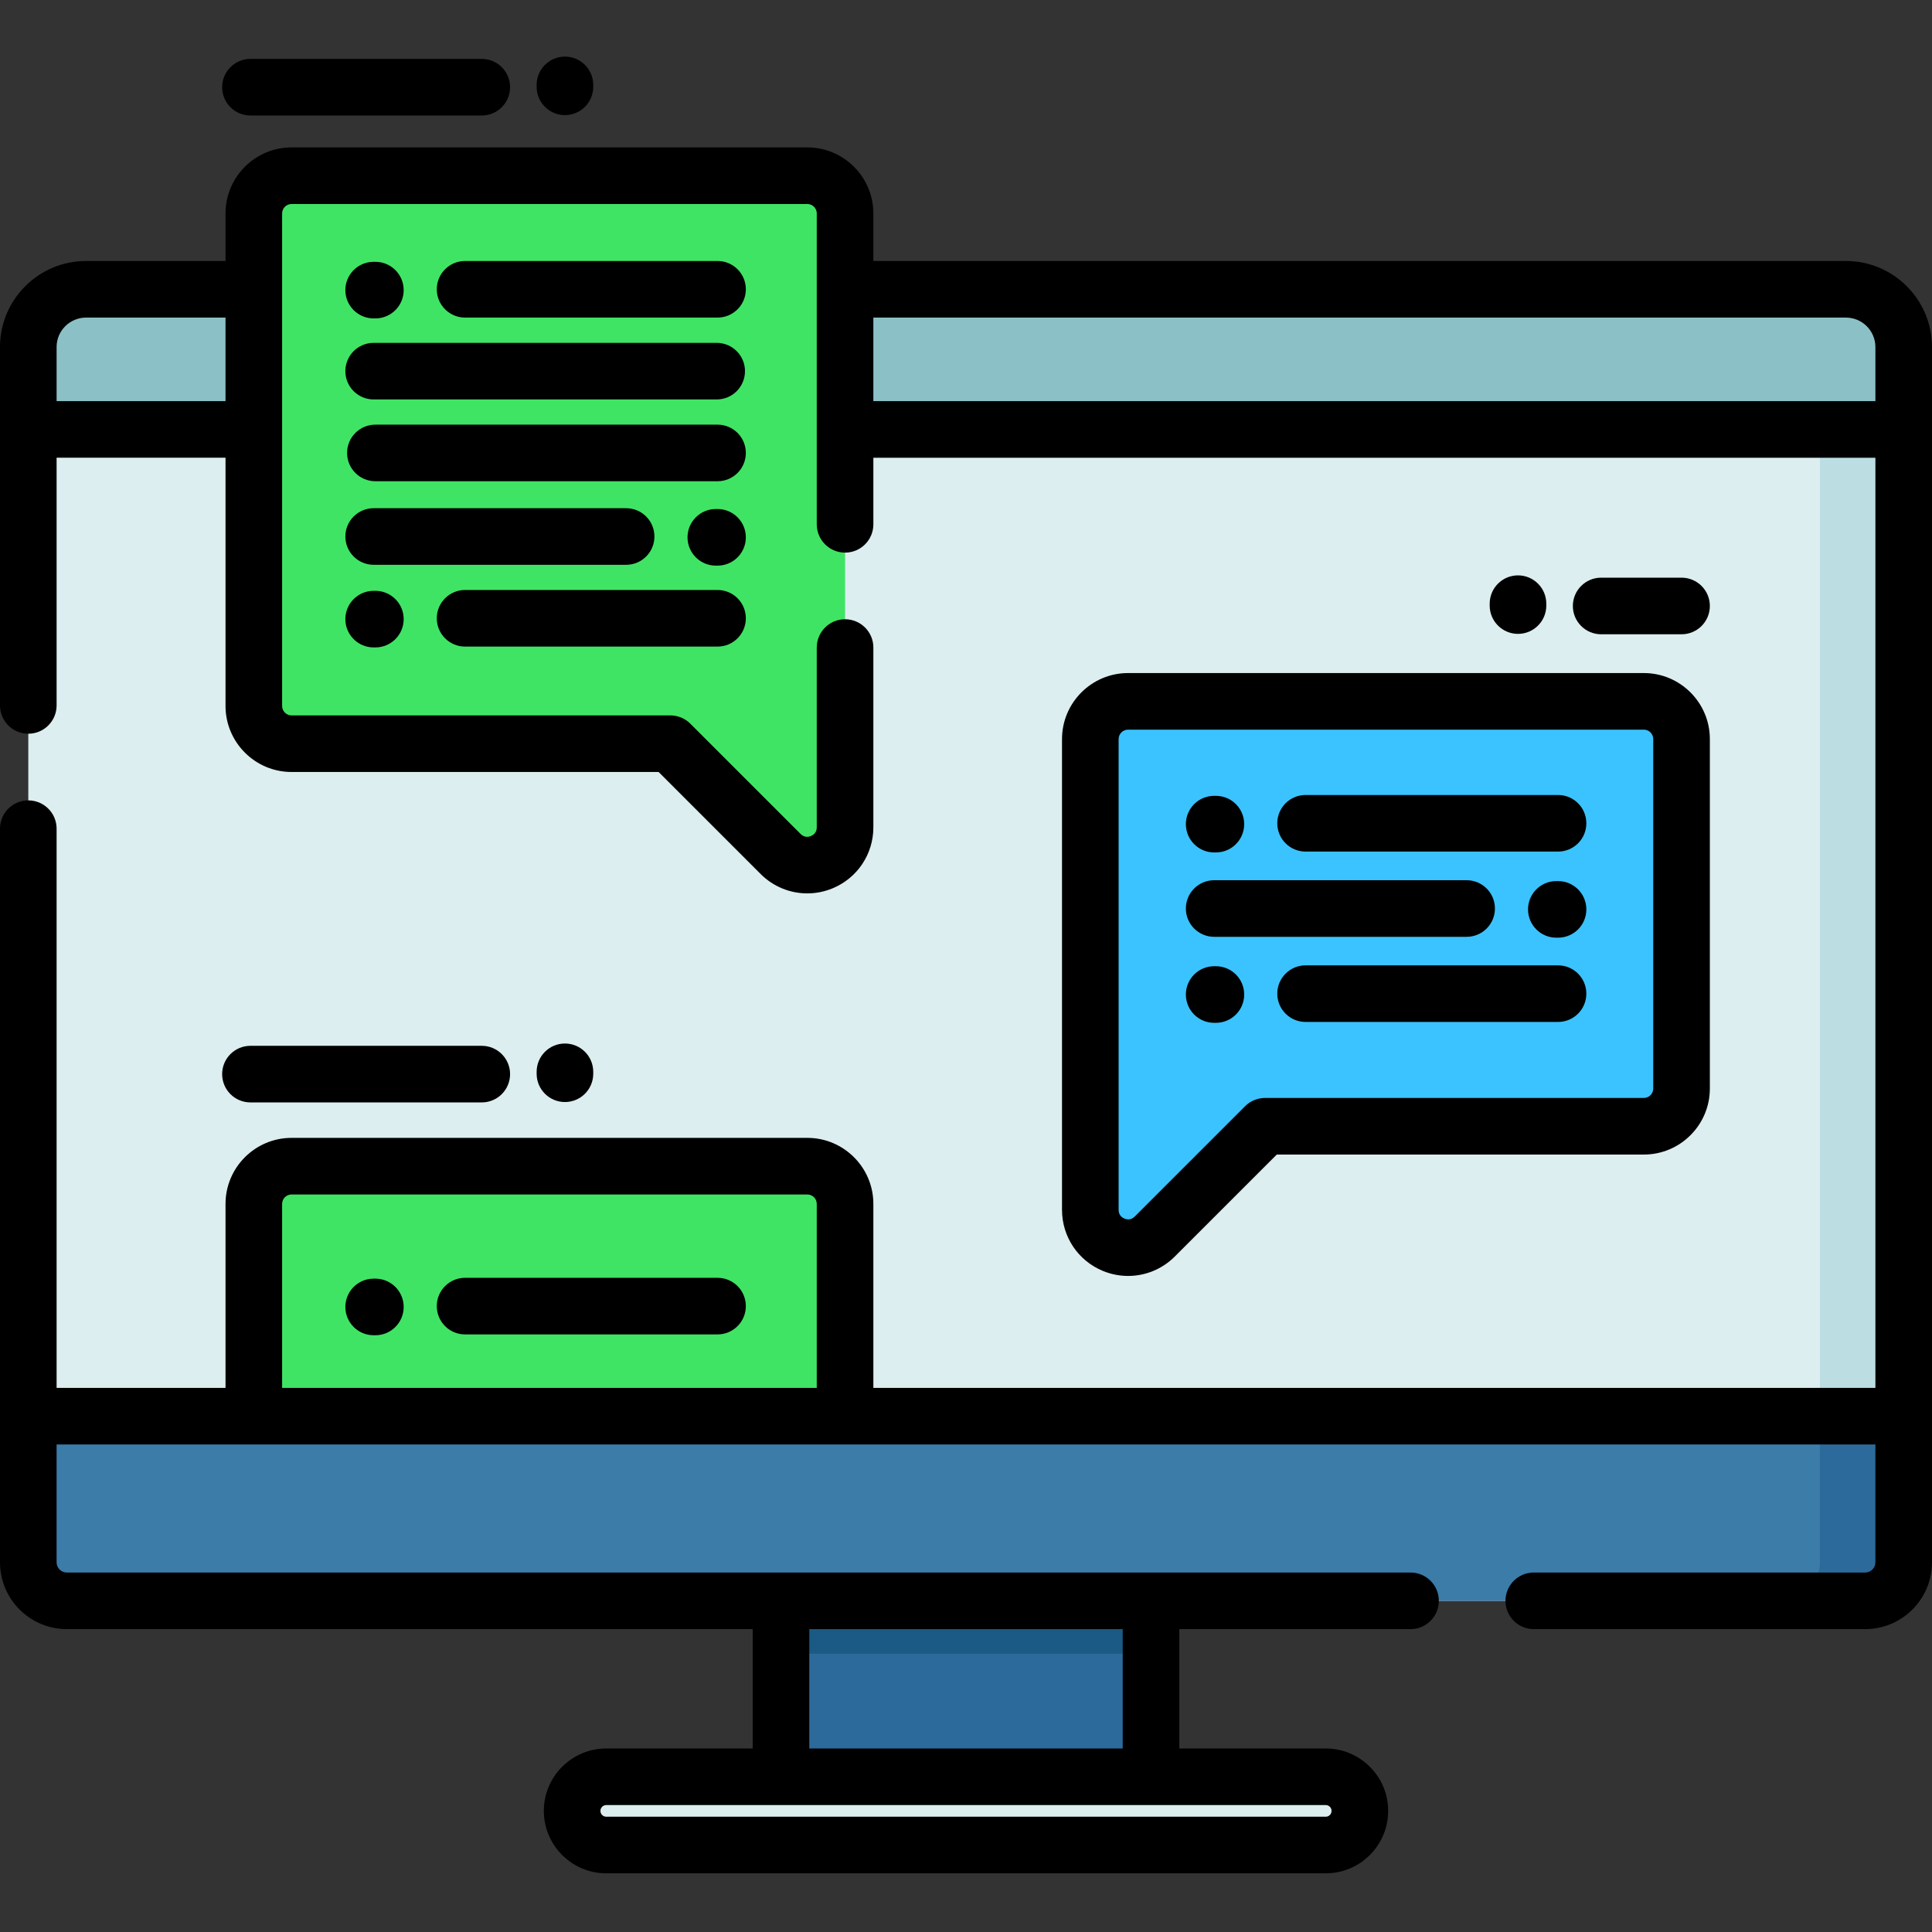 <svg height="70" viewBox="0 -15 512 512" width="70" xmlns="http://www.w3.org/2000/svg">
                                    <rect x="0" y="-15" width="512" height="512" fill="#333333" stroke="none"/>
                                    <path d="m206.965 406.355h98.07v54.227h-98.07zm0 0"
                                        fill="#2c6a9b" />
                                    <path d="m206.969 406.355h98.062v16.879h-98.062zm0 0" fill="#1a5a84" />
                                    <path
                                        d="m351.336 473.945h-190.672c-4.996 0-9.043-4.047-9.043-9.039 0-4.996 4.047-9.043 9.043-9.043h190.672c4.996 0 9.043 4.047 9.043 9.043 0 4.992-4.047 9.039-9.043 9.039zm0 0"
                                        fill="#dceeef" />
                                    <path
                                        d="m504.5 76.965v322.07c0 5.641-4.57 10.199-10.211 10.199h-476.578c-5.641 0-10.211-4.559-10.211-10.199v-322.07c0-8.449 6.859-15.301 15.309-15.301h466.383c8.457 0 15.309 6.852 15.309 15.301zm0 0"
                                        fill="#dceeef" />
                                    <path
                                        d="m504.5 76.965v322.07c0 5.641-4.57 10.199-10.211 10.199h-22.199c5.641 0 10.211-4.559 10.211-10.199v-322.07c0-8.438-6.859-15.301-15.312-15.301h22.203c8.457 0 15.309 6.852 15.309 15.301zm0 0"
                                        fill="#bcdde2" />
                                    <path
                                        d="m504.5 360.297v38.738c0 5.641-4.57 10.199-10.199 10.199h-476.602c-5.629 0-10.199-4.559-10.199-10.199v-38.738zm0 0"
                                        fill="#3b7ca8" />
                                    <path
                                        d="m504.5 360.297v38.738c0 5.641-4.57 10.199-10.199 10.199h-22.211c5.641 0 10.211-4.559 10.211-10.199v-38.738zm0 0"
                                        fill="#2c6a9b" />
                                    <path
                                        d="m504.5 76.965v21.84h-497v-21.84c0-8.453 6.859-15.301 15.309-15.301h466.383c8.457 0 15.309 6.848 15.309 15.301zm0 0"
                                        fill="#8bc1c6" />
                                    <path
                                        d="m223.949 360.301h-156.684v-56.254c0-5.523 4.477-10 10-10h136.684c5.523 0 10 4.477 10 10zm0 0"
                                        fill="#40e464" />
                                    <path
                                        d="m67.266 41.562v130.527c0 5.52 4.477 10 10 10h100.379l29.234 29.23c6.297 6.301 17.07 1.84 17.07-7.07v-162.688c0-5.523-4.477-10-10-10h-136.684c-5.523 0-10 4.477-10 10zm0 0"
                                        fill="#40e464" />
                                    <path
                                        d="m445.629 180.867v92.598c0 5.523-4.477 10-10 10h-100.375l-29.234 29.234c-6.301 6.301-17.074 1.84-17.074-7.07v-124.762c0-5.523 4.48-10 10-10h136.684c5.523 0 10 4.477 10 10zm0 0"
                                        fill="#3bc3ff" />
                                    <path
                                        d="m489.191 54.164h-257.742v-12.602c0-9.648-7.852-17.5-17.5-17.5h-136.684c-9.648 0-17.5 7.852-17.5 17.5v12.602h-36.957c-12.578 0-22.809 10.23-22.809 22.801v94.98c0 4.145 3.359 7.5 7.5 7.5s7.5-3.355 7.5-7.5v-65.645h44.766v65.785c0 9.648 7.852 17.5 17.5 17.5h97.27l27.039 27.039c3.355 3.355 7.812 5.133 12.355 5.133 2.258 0 4.539-.438 6.715-1.34 6.562-2.719 10.805-9.062 10.805-16.168v-47.641c0-4.145-3.359-7.5-7.5-7.5-4.145 0-7.5 3.355-7.5 7.5v47.641c0 1.453-.969 2.07-1.543 2.309-.578.242-1.695.488-2.727-.539l-29.234-29.234c-1.406-1.406-3.312-2.195-5.301-2.195h-100.379c-1.379 0-2.5-1.121-2.5-2.5v-130.527c0-1.379 1.121-2.5 2.5-2.5h136.684c1.379 0 2.5 1.121 2.5 2.5v82.387c0 4.145 3.359 7.5 7.5 7.5s7.5-3.355 7.5-7.5v-17.645h265.551v246.496h-265.551v-48.754c0-9.648-7.852-17.5-17.5-17.5h-136.684c-9.648 0-17.5 7.852-17.5 17.5v48.754h-44.766v-148.191c0-4.145-3.359-7.5-7.5-7.5s-7.5 3.355-7.5 7.5v194.426c0 9.762 7.945 17.699 17.711 17.699h181.758v31.629h-38.805c-9.121 0-16.543 7.422-16.543 16.543s7.422 16.543 16.543 16.543h190.672c9.121 0 16.543-7.422 16.543-16.543s-7.422-16.543-16.543-16.543h-38.805v-31.629h61.273c4.145 0 7.5-3.355 7.5-7.5 0-4.141-3.355-7.5-7.5-7.5h-356.094c-1.496 0-2.711-1.211-2.711-2.699v-31.234h482v31.234c0 1.488-1.215 2.699-2.711 2.699h-87.82c-4.145 0-7.5 3.359-7.5 7.5 0 4.145 3.355 7.5 7.5 7.5h87.82c9.766 0 17.711-7.938 17.711-17.699v-322.07c0-12.57-10.23-22.801-22.809-22.801zm-474.191 37.141v-14.34c0-4.301 3.504-7.801 7.809-7.801h36.957v22.141zm337.879 373.602c0 .852-.691 1.543-1.543 1.543h-190.672c-.852 0-1.543-.691-1.543-1.543s.691-1.543 1.543-1.543h190.672c.852 0 1.543.691 1.543 1.543zm-55.348-16.543h-83.062v-31.629h83.062zm-222.766-144.316c0-1.383 1.121-2.5 2.5-2.5h136.684c1.379 0 2.5 1.117 2.5 2.5v48.754h-141.684zm156.684-212.742v-22.141h257.742c4.305 0 7.809 3.5 7.809 7.801v14.34zm0 0" />
                                    <path
                                        d="m281.445 180.867v124.762c0 7.105 4.242 13.449 10.805 16.168 2.18.902 4.457 1.34 6.715 1.34 4.543 0 9-1.777 12.355-5.133l27.039-27.035h97.27c9.648 0 17.5-7.852 17.5-17.5v-92.602c0-9.648-7.852-17.5-17.5-17.5h-136.684c-9.648 0-17.5 7.852-17.5 17.5zm156.684 0v92.602c0 1.379-1.121 2.5-2.5 2.5h-100.375c-1.992 0-3.898.789-5.305 2.195l-29.234 29.23c-1.027 1.031-2.148.781-2.727.543-.574-.238-1.543-.855-1.543-2.309v-124.762c0-1.379 1.125-2.5 2.5-2.5h136.684c1.379 0 2.5 1.121 2.5 2.5zm0 0" />
                                    <path
                                        d="m409.785 145.484v-.504c0-4.145-3.359-7.5-7.5-7.5s-7.5 3.355-7.5 7.5v.504c0 4.145 3.359 7.5 7.5 7.5s7.5-3.355 7.5-7.5zm0 0" />
                                    <path
                                        d="m445.629 153.09c4.145 0 7.5-3.359 7.5-7.5 0-4.145-3.355-7.5-7.5-7.5h-21.305c-4.141 0-7.5 3.355-7.5 7.5 0 4.141 3.359 7.5 7.5 7.5zm0 0" />
                                    <path
                                        d="m149.715 15.508c4.141 0 7.5-3.359 7.5-7.5v-.508c0-4.145-3.359-7.5-7.5-7.5s-7.5 3.355-7.5 7.5v.508c0 4.141 3.359 7.5 7.5 7.5zm0 0" />
                                    <path
                                        d="m66.371 15.609h61.305c4.141 0 7.5-3.355 7.5-7.5 0-4.141-3.359-7.5-7.5-7.5h-61.305c-4.145 0-7.5 3.359-7.5 7.5 0 4.145 3.355 7.5 7.5 7.5zm0 0" />
                                    <path
                                        d="m157.215 269.551v-.508c0-4.141-3.359-7.5-7.5-7.5s-7.5 3.359-7.5 7.5v.508c0 4.141 3.359 7.5 7.5 7.5s7.5-3.359 7.5-7.5zm0 0" />
                                    <path
                                        d="m66.371 277.152h61.305c4.141 0 7.5-3.355 7.5-7.5 0-4.141-3.359-7.5-7.5-7.5h-61.305c-4.145 0-7.5 3.359-7.5 7.5 0 4.145 3.355 7.5 7.5 7.5zm0 0" />
                                    <path
                                        d="m321.766 210.906h.457c4.145 0 7.5-3.355 7.5-7.5 0-4.141-3.355-7.5-7.5-7.5h-.457c-4.141 0-7.5 3.359-7.5 7.5 0 4.145 3.359 7.5 7.5 7.5zm0 0" />
                                    <path
                                        d="m345.996 210.68h66.902c4.145 0 7.5-3.359 7.5-7.5 0-4.145-3.355-7.5-7.5-7.5h-66.906c-4.141 0-7.5 3.355-7.5 7.5 0 4.141 3.359 7.5 7.504 7.5zm0 0" />
                                    <path
                                        d="m321.766 256.059h.457c4.145 0 7.5-3.355 7.5-7.5 0-4.141-3.355-7.5-7.5-7.5h-.457c-4.141 0-7.5 3.359-7.5 7.5 0 4.145 3.359 7.5 7.5 7.5zm0 0" />
                                    <path
                                        d="m412.898 240.828h-66.906c-4.141 0-7.5 3.359-7.5 7.5 0 4.145 3.359 7.5 7.5 7.5h66.906c4.145 0 7.5-3.355 7.5-7.5 0-4.141-3.355-7.5-7.5-7.5zm0 0" />
                                    <path
                                        d="m412.898 218.496h-.457c-4.141 0-7.5 3.355-7.5 7.5 0 4.141 3.359 7.5 7.5 7.5h.457c4.145 0 7.5-3.359 7.5-7.5 0-4.145-3.355-7.5-7.5-7.5zm0 0" />
                                    <path
                                        d="m321.766 233.266h66.906c4.141 0 7.5-3.355 7.5-7.5s-3.359-7.5-7.5-7.5h-66.906c-4.141 0-7.5 3.355-7.5 7.5s3.359 7.5 7.5 7.5zm0 0" />
                                    <path
                                        d="m99.023 69.383h.457c4.141 0 7.5-3.355 7.5-7.5 0-4.145-3.359-7.5-7.5-7.5h-.457c-4.145 0-7.5 3.355-7.5 7.5 0 4.145 3.355 7.5 7.5 7.5zm0 0" />
                                    <path
                                        d="m190.156 54.164h-66.906c-4.141 0-7.5 3.355-7.5 7.5 0 4.141 3.359 7.5 7.5 7.5h66.906c4.145 0 7.5-3.359 7.5-7.5 0-4.145-3.355-7.5-7.5-7.5zm0 0" />
                                    <path
                                        d="m190.156 97.535h-90.676c-4.141 0-7.5 3.355-7.5 7.5 0 4.141 3.359 7.5 7.5 7.5h90.676c4.145 0 7.5-3.359 7.5-7.5 0-4.145-3.355-7.5-7.5-7.5zm0 0" />
                                    <path
                                        d="m99.023 90.859h90.906c4.141 0 7.5-3.355 7.5-7.5s-3.359-7.5-7.5-7.5h-90.906c-4.145 0-7.5 3.355-7.5 7.5s3.355 7.5 7.5 7.5zm0 0" />
                                    <path
                                        d="m99.023 141.574c-4.145 0-7.5 3.355-7.5 7.5 0 4.141 3.355 7.5 7.5 7.5h.457c4.141 0 7.5-3.359 7.5-7.5 0-4.145-3.359-7.5-7.5-7.5zm0 0" />
                                    <path
                                        d="m123.25 156.352h66.906c4.145 0 7.5-3.355 7.5-7.5 0-4.141-3.355-7.5-7.5-7.5h-66.906c-4.141 0-7.5 3.359-7.5 7.5 0 4.145 3.359 7.5 7.5 7.5zm0 0" />
                                    <path
                                        d="m190.156 119.898h-.457c-4.141 0-7.5 3.359-7.5 7.5 0 4.145 3.359 7.5 7.5 7.5h.457c4.145 0 7.5-3.355 7.5-7.5 0-4.141-3.355-7.5-7.5-7.5zm0 0" />
                                    <path
                                        d="m173.43 127.18c0-4.145-3.359-7.5-7.5-7.5h-66.906c-4.145 0-7.5 3.355-7.5 7.5 0 4.141 3.355 7.5 7.5 7.5h66.906c4.141 0 7.5-3.359 7.5-7.5zm0 0" />
                                    <path
                                        d="m99.48 323.855h-.457c-4.145 0-7.5 3.355-7.5 7.5 0 4.141 3.355 7.5 7.5 7.5h.457c4.141 0 7.5-3.359 7.5-7.5 0-4.145-3.359-7.5-7.5-7.5zm0 0" />
                                    <path
                                        d="m190.156 323.633h-66.906c-4.141 0-7.5 3.355-7.5 7.5 0 4.145 3.359 7.5 7.5 7.5h66.906c4.145 0 7.5-3.355 7.5-7.5 0-4.145-3.355-7.5-7.5-7.5zm0 0" />
                                </svg>